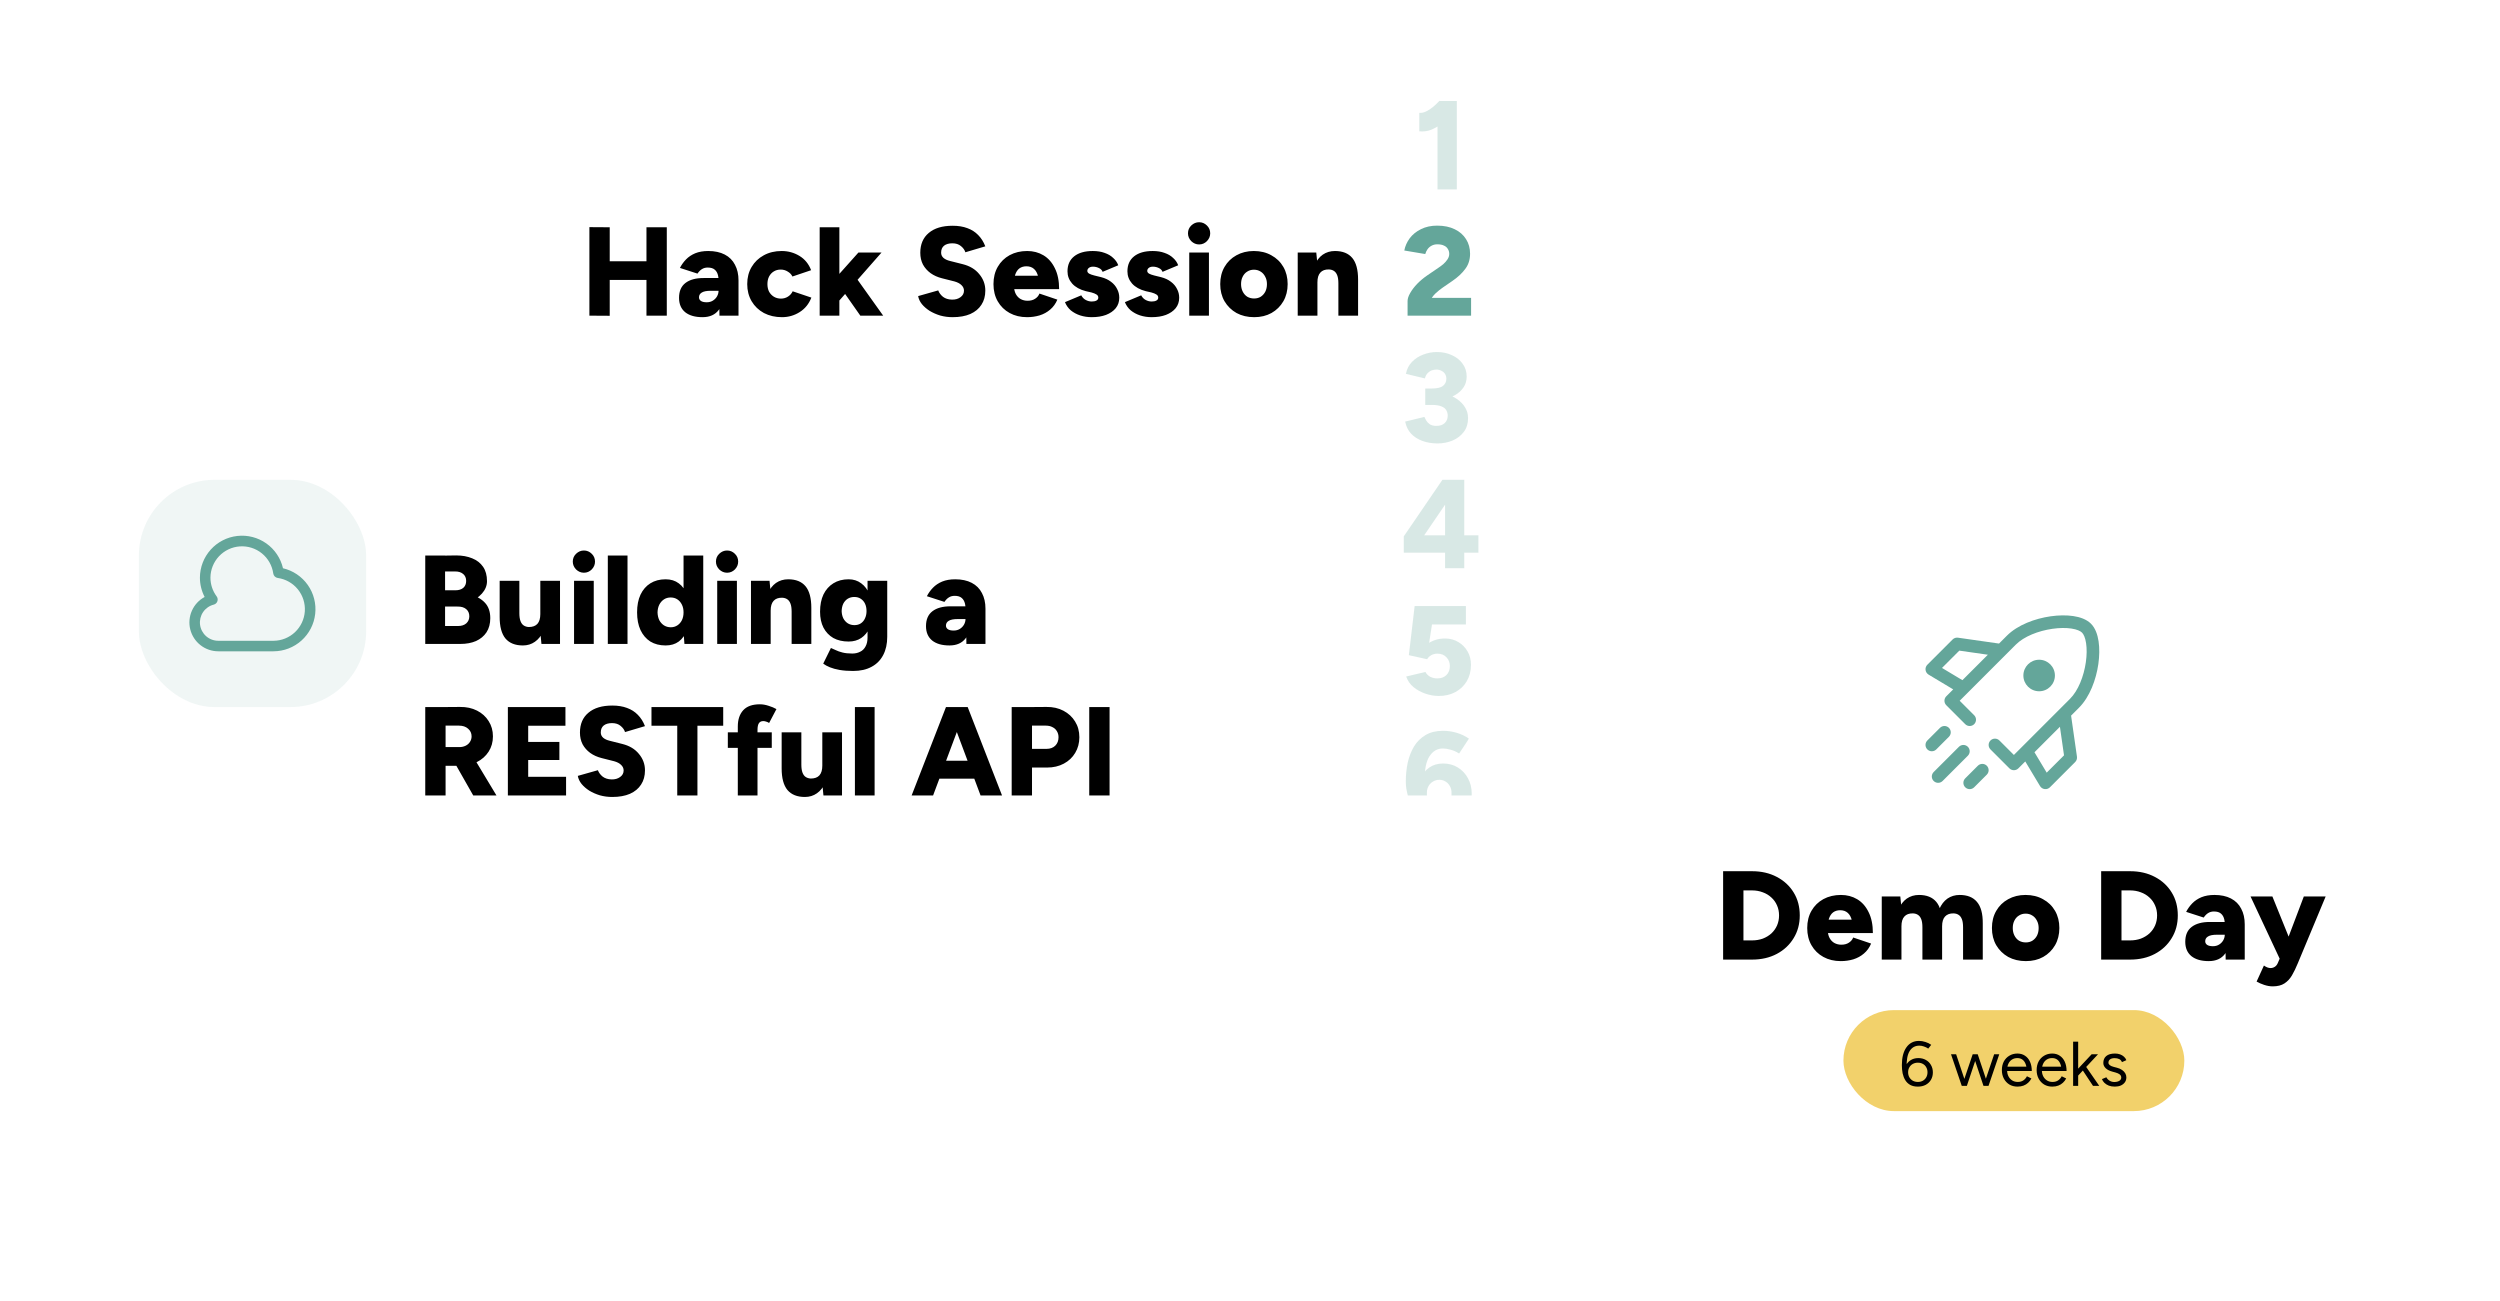 <svg width="198" height="103" viewBox="0 0 198 103" fill="none" xmlns="http://www.w3.org/2000/svg">
<g clip-path="url(#clip0_157_376)">
<g filter="url(#filter0_d_157_376)">
<rect x="112" y="43" width="86" height="60" rx="12" fill="white"/>
<path d="M133.761 81V79.48C134.068 79.48 134.351 79.433 134.611 79.34C134.871 79.24 135.098 79.103 135.291 78.93C135.484 78.75 135.634 78.54 135.741 78.3C135.848 78.053 135.901 77.787 135.901 77.5C135.901 77.213 135.848 76.95 135.741 76.71C135.634 76.463 135.484 76.253 135.291 76.08C135.098 75.9 134.871 75.763 134.611 75.67C134.351 75.57 134.068 75.52 133.761 75.52V74C134.501 74 135.154 74.15 135.721 74.45C136.294 74.75 136.741 75.163 137.061 75.69C137.381 76.21 137.541 76.813 137.541 77.5C137.541 78.18 137.378 78.783 137.051 79.31C136.731 79.837 136.288 80.25 135.721 80.55C135.154 80.85 134.501 81 133.761 81ZM132.311 81V79.48H133.761V81H132.311ZM131.471 81V74H133.081V81H131.471ZM132.311 75.52V74H133.761V75.52H132.311ZM140.792 81.12C140.272 81.12 139.812 81.01 139.412 80.79C139.012 80.57 138.698 80.263 138.472 79.87C138.245 79.477 138.132 79.02 138.132 78.5C138.132 77.98 138.245 77.523 138.472 77.13C138.698 76.737 139.012 76.43 139.412 76.21C139.818 75.99 140.282 75.88 140.802 75.88C141.282 75.88 141.712 75.993 142.092 76.22C142.472 76.447 142.772 76.787 142.992 77.24C143.218 77.687 143.332 78.24 143.332 78.9H141.772C141.778 78.507 141.745 78.177 141.672 77.91C141.605 77.637 141.495 77.433 141.342 77.3C141.188 77.16 140.988 77.09 140.742 77.09C140.522 77.09 140.335 77.147 140.182 77.26C140.035 77.373 139.925 77.54 139.852 77.76C139.785 77.973 139.752 78.243 139.752 78.57C139.752 78.863 139.802 79.103 139.902 79.29C140.002 79.47 140.132 79.603 140.292 79.69C140.458 79.777 140.638 79.82 140.832 79.82C141.072 79.82 141.272 79.767 141.432 79.66C141.598 79.553 141.712 79.417 141.772 79.25L143.192 79.73C143.058 80.05 142.868 80.313 142.622 80.52C142.382 80.727 142.102 80.88 141.782 80.98C141.468 81.073 141.138 81.12 140.792 81.12ZM139.132 78.9L139.142 77.84H142.592V78.9H139.132ZM144.035 81V76H145.505L145.595 76.92V81H144.035ZM147.255 81V78.44L148.815 78.14V81H147.255ZM150.475 81V78.44L152.035 78.14V81H150.475ZM147.255 78.44C147.255 78.173 147.225 77.963 147.165 77.81C147.105 77.65 147.019 77.533 146.905 77.46C146.799 77.387 146.665 77.347 146.505 77.34C146.205 77.333 145.979 77.417 145.825 77.59C145.672 77.757 145.595 78.013 145.595 78.36H145.125C145.125 77.833 145.205 77.387 145.365 77.02C145.525 76.647 145.742 76.363 146.015 76.17C146.295 75.977 146.619 75.88 146.985 75.88C147.592 75.88 148.049 76.063 148.355 76.43C148.662 76.797 148.815 77.367 148.815 78.14L147.255 78.44ZM150.475 78.44C150.475 78.173 150.445 77.963 150.385 77.81C150.325 77.65 150.239 77.533 150.125 77.46C150.019 77.387 149.885 77.347 149.725 77.34C149.432 77.333 149.205 77.417 149.045 77.59C148.892 77.757 148.815 78.013 148.815 78.36H148.355C148.355 77.833 148.432 77.387 148.585 77.02C148.745 76.647 148.962 76.363 149.235 76.17C149.515 75.977 149.839 75.88 150.205 75.88C150.812 75.88 151.269 76.063 151.575 76.43C151.889 76.797 152.042 77.367 152.035 78.14L150.475 78.44ZM155.451 81.12C154.924 81.12 154.457 81.01 154.051 80.79C153.651 80.563 153.334 80.253 153.101 79.86C152.874 79.467 152.761 79.013 152.761 78.5C152.761 77.987 152.874 77.533 153.101 77.14C153.327 76.747 153.641 76.44 154.041 76.22C154.447 75.993 154.907 75.88 155.421 75.88C155.947 75.88 156.411 75.993 156.811 76.22C157.217 76.44 157.534 76.747 157.761 77.14C157.987 77.533 158.101 77.987 158.101 78.5C158.101 79.013 157.987 79.467 157.761 79.86C157.534 80.253 157.221 80.563 156.821 80.79C156.427 81.01 155.971 81.12 155.451 81.12ZM155.441 79.64C155.647 79.64 155.824 79.593 155.971 79.5C156.124 79.4 156.244 79.267 156.331 79.1C156.417 78.927 156.461 78.727 156.461 78.5C156.461 78.273 156.414 78.077 156.321 77.91C156.234 77.737 156.114 77.603 155.961 77.51C155.807 77.41 155.631 77.36 155.431 77.36C155.231 77.36 155.054 77.41 154.901 77.51C154.747 77.603 154.627 77.737 154.541 77.91C154.454 78.077 154.411 78.273 154.411 78.5C154.411 78.72 154.454 78.917 154.541 79.09C154.627 79.263 154.747 79.4 154.901 79.5C155.061 79.593 155.241 79.64 155.441 79.64ZM163.702 81V79.48C164.009 79.48 164.292 79.433 164.552 79.34C164.812 79.24 165.039 79.103 165.232 78.93C165.426 78.75 165.576 78.54 165.682 78.3C165.789 78.053 165.842 77.787 165.842 77.5C165.842 77.213 165.789 76.95 165.682 76.71C165.576 76.463 165.426 76.253 165.232 76.08C165.039 75.9 164.812 75.763 164.552 75.67C164.292 75.57 164.009 75.52 163.702 75.52V74C164.442 74 165.096 74.15 165.662 74.45C166.236 74.75 166.682 75.163 167.002 75.69C167.322 76.21 167.482 76.813 167.482 77.5C167.482 78.18 167.319 78.783 166.992 79.31C166.672 79.837 166.229 80.25 165.662 80.55C165.096 80.85 164.442 81 163.702 81ZM162.252 81V79.48H163.702V81H162.252ZM161.412 81V74H163.022V81H161.412ZM162.252 75.52V74H163.702V75.52H162.252ZM171.273 81L171.233 78.51C171.233 78.243 171.21 78.013 171.163 77.82C171.117 77.62 171.03 77.467 170.903 77.36C170.777 77.247 170.59 77.19 170.343 77.19C170.17 77.19 170.02 77.23 169.893 77.31C169.767 77.383 169.647 77.503 169.533 77.67L168.143 77.22C168.27 76.973 168.43 76.75 168.623 76.55C168.823 76.343 169.067 76.18 169.353 76.06C169.647 75.94 169.99 75.88 170.383 75.88C170.897 75.88 171.333 75.973 171.693 76.16C172.053 76.347 172.323 76.617 172.503 76.97C172.69 77.317 172.783 77.73 172.783 78.21V81H171.273ZM169.933 81.12C169.347 81.12 168.89 80.99 168.563 80.73C168.237 80.463 168.073 80.083 168.073 79.59C168.073 79.063 168.243 78.67 168.583 78.41C168.923 78.15 169.4 78.02 170.013 78.02H171.463L171.473 79.03H170.583C170.257 79.03 170.02 79.077 169.873 79.17C169.727 79.257 169.653 79.383 169.653 79.55C169.653 79.67 169.707 79.767 169.813 79.84C169.92 79.907 170.07 79.94 170.263 79.94C170.45 79.94 170.613 79.897 170.753 79.81C170.893 79.723 171.003 79.61 171.083 79.47C171.163 79.33 171.203 79.177 171.203 79.01L171.653 78.91C171.653 79.61 171.51 80.153 171.223 80.54C170.937 80.927 170.507 81.12 169.933 81.12ZM174.993 83.12C174.779 83.12 174.553 83.08 174.313 83C174.079 82.92 173.883 82.833 173.723 82.74L174.303 81.47C174.396 81.537 174.486 81.587 174.573 81.62C174.666 81.653 174.749 81.67 174.823 81.67C174.949 81.67 175.063 81.637 175.163 81.57C175.263 81.51 175.343 81.41 175.403 81.27L175.993 79.88L177.463 76H179.193L176.983 81.3C176.836 81.66 176.683 81.977 176.523 82.25C176.363 82.523 176.163 82.737 175.923 82.89C175.689 83.043 175.379 83.12 174.993 83.12ZM175.583 81L173.243 76H174.973L176.543 79.88L177.073 81H175.583Z" fill="black"/>
<g clip-path="url(#clip1_157_376)">
<path fill-rule="evenodd" clip-rule="evenodd" d="M153.854 56.853L154.654 56.053C155.298 55.409 156.429 54.962 157.552 54.801C158.106 54.722 158.629 54.717 159.056 54.781C159.499 54.847 159.77 54.977 159.896 55.104C160.023 55.23 160.153 55.501 160.219 55.944C160.283 56.371 160.278 56.894 160.199 57.448C160.038 58.571 159.591 59.702 158.946 60.346L154.5 64.793L153.354 63.647C153.158 63.451 152.842 63.451 152.646 63.647C152.451 63.842 152.451 64.158 152.646 64.354L154.146 65.854C154.342 66.049 154.658 66.049 154.854 65.854L155.401 65.306L156.571 67.257C156.65 67.389 156.786 67.477 156.939 67.496C157.092 67.515 157.245 67.462 157.354 67.354L159.354 65.354C159.465 65.242 159.517 65.085 159.495 64.929L159.03 61.677L159.654 61.053C160.509 60.198 161.012 58.828 161.189 57.589C161.278 56.962 161.289 56.339 161.208 55.795C161.129 55.267 160.952 54.745 160.604 54.397C160.255 54.048 159.733 53.871 159.205 53.792C158.662 53.711 158.038 53.722 157.41 53.811C156.171 53.988 154.802 54.491 153.946 55.346L153.323 55.97L150.071 55.505C149.915 55.483 149.758 55.535 149.646 55.647L147.646 57.647C147.538 57.755 147.485 57.908 147.504 58.061C147.523 58.214 147.611 58.349 147.743 58.429L149.694 59.599L149.146 60.147C149.053 60.24 149 60.367 149 60.5C149 60.633 149.053 60.76 149.146 60.854L150.646 62.354C150.842 62.549 151.158 62.549 151.354 62.354C151.549 62.158 151.549 61.842 151.354 61.647L150.207 60.5L150.854 59.854L153.854 56.853ZM157.099 66.194L156.13 64.578L158.146 62.561L158.47 64.823L157.099 66.194ZM150.423 58.87L152.439 56.854L150.177 56.53L148.806 57.901L150.423 58.87ZM149.354 63.353C149.549 63.158 149.549 62.842 149.354 62.646C149.158 62.451 148.842 62.451 148.646 62.646L147.646 63.646C147.451 63.842 147.451 64.158 147.646 64.353C147.842 64.549 148.158 64.549 148.354 64.353L149.354 63.353ZM150.854 64.854C151.049 64.658 151.049 64.342 150.854 64.147C150.658 63.951 150.342 63.951 150.146 64.147L148.146 66.146C147.951 66.342 147.951 66.658 148.146 66.853C148.342 67.049 148.658 67.049 148.854 66.854L150.854 64.854ZM152.354 66.353C152.549 66.158 152.549 65.842 152.354 65.646C152.158 65.451 151.842 65.451 151.646 65.646L150.646 66.646C150.451 66.842 150.451 67.158 150.646 67.353C150.842 67.549 151.158 67.549 151.354 67.353L152.354 66.353ZM156.5 59.749C157.19 59.749 157.749 59.19 157.749 58.5C157.749 57.81 157.19 57.251 156.5 57.251C155.81 57.251 155.251 57.81 155.251 58.5C155.251 59.19 155.81 59.749 156.5 59.749Z" fill="#64A69A"/>
</g>
<rect x="141" y="85" width="27" height="8" rx="4" fill="#F2D16B"/>
<path d="M146.893 91.06C146.653 91.06 146.452 91.015 146.288 90.925C146.125 90.832 145.995 90.707 145.898 90.55C145.802 90.393 145.732 90.213 145.688 90.01C145.648 89.803 145.628 89.585 145.628 89.355C145.628 89.055 145.658 88.787 145.718 88.55C145.782 88.313 145.872 88.113 145.988 87.95C146.105 87.783 146.247 87.657 146.413 87.57C146.58 87.483 146.768 87.44 146.978 87.44C147.152 87.44 147.323 87.468 147.493 87.525C147.667 87.578 147.82 87.653 147.953 87.75L147.718 88.05C147.612 87.977 147.497 87.92 147.373 87.88C147.25 87.837 147.132 87.815 147.018 87.815C146.678 87.815 146.42 87.958 146.243 88.245C146.067 88.532 145.988 88.967 146.008 89.55L145.918 89.46C145.998 89.257 146.127 89.097 146.303 88.98C146.48 88.86 146.688 88.8 146.928 88.8C147.152 88.8 147.35 88.848 147.523 88.945C147.7 89.042 147.837 89.177 147.933 89.35C148.033 89.52 148.083 89.715 148.083 89.935C148.083 90.152 148.033 90.347 147.933 90.52C147.833 90.69 147.693 90.823 147.513 90.92C147.337 91.013 147.13 91.06 146.893 91.06ZM146.893 90.69C147.043 90.69 147.175 90.658 147.288 90.595C147.405 90.528 147.495 90.438 147.558 90.325C147.625 90.208 147.658 90.075 147.658 89.925C147.658 89.775 147.625 89.643 147.558 89.53C147.495 89.413 147.405 89.323 147.288 89.26C147.175 89.197 147.043 89.165 146.893 89.165C146.747 89.165 146.615 89.197 146.498 89.26C146.382 89.323 146.29 89.413 146.223 89.53C146.157 89.643 146.123 89.775 146.123 89.925C146.123 90.075 146.157 90.208 146.223 90.325C146.29 90.438 146.382 90.528 146.498 90.595C146.615 90.658 146.747 90.69 146.893 90.69ZM152.091 91L152.936 88.5H153.341L152.491 91H152.091ZM150.391 91L151.236 88.5H151.611L150.776 91H150.391ZM150.371 91L149.521 88.5H149.926L150.761 91H150.371ZM152.091 91L151.256 88.5H151.636L152.471 91H152.091ZM154.788 91.06C154.545 91.06 154.33 91.005 154.143 90.895C153.96 90.782 153.815 90.627 153.708 90.43C153.601 90.233 153.548 90.007 153.548 89.75C153.548 89.493 153.6 89.267 153.703 89.07C153.81 88.873 153.956 88.72 154.143 88.61C154.33 88.497 154.541 88.44 154.778 88.44C155.011 88.44 155.213 88.498 155.383 88.615C155.553 88.728 155.685 88.888 155.778 89.095C155.871 89.302 155.918 89.545 155.918 89.825H155.518C155.518 89.612 155.49 89.43 155.433 89.28C155.376 89.127 155.293 89.008 155.183 88.925C155.073 88.842 154.936 88.8 154.773 88.8C154.61 88.8 154.466 88.84 154.343 88.92C154.223 88.997 154.13 89.107 154.063 89.25C153.996 89.393 153.963 89.562 153.963 89.755C153.963 89.945 154 90.11 154.073 90.25C154.146 90.387 154.246 90.495 154.373 90.575C154.5 90.652 154.645 90.69 154.808 90.69C154.985 90.69 155.133 90.648 155.253 90.565C155.373 90.482 155.466 90.373 155.533 90.24L155.888 90.415C155.821 90.545 155.735 90.658 155.628 90.755C155.525 90.852 155.403 90.927 155.263 90.98C155.123 91.033 154.965 91.06 154.788 91.06ZM153.818 89.825V89.48H155.673V89.825H153.818ZM157.542 91.06C157.299 91.06 157.084 91.005 156.897 90.895C156.714 90.782 156.569 90.627 156.462 90.43C156.355 90.233 156.302 90.007 156.302 89.75C156.302 89.493 156.354 89.267 156.457 89.07C156.564 88.873 156.71 88.72 156.897 88.61C157.084 88.497 157.295 88.44 157.532 88.44C157.765 88.44 157.967 88.498 158.137 88.615C158.307 88.728 158.439 88.888 158.532 89.095C158.625 89.302 158.672 89.545 158.672 89.825H158.272C158.272 89.612 158.244 89.43 158.187 89.28C158.13 89.127 158.047 89.008 157.937 88.925C157.827 88.842 157.69 88.8 157.527 88.8C157.364 88.8 157.22 88.84 157.097 88.92C156.977 88.997 156.884 89.107 156.817 89.25C156.75 89.393 156.717 89.562 156.717 89.755C156.717 89.945 156.754 90.11 156.827 90.25C156.9 90.387 157 90.495 157.127 90.575C157.254 90.652 157.399 90.69 157.562 90.69C157.739 90.69 157.887 90.648 158.007 90.565C158.127 90.482 158.22 90.373 158.287 90.24L158.642 90.415C158.575 90.545 158.489 90.658 158.382 90.755C158.279 90.852 158.157 90.927 158.017 90.98C157.877 91.033 157.719 91.06 157.542 91.06ZM156.572 89.825V89.48H158.427V89.825H156.572ZM159.581 90.195L159.326 89.92L160.656 88.5H161.161L159.581 90.195ZM159.191 91V87.5H159.591V91H159.191ZM160.766 91L159.816 89.565L160.076 89.285L161.261 91H160.766ZM162.493 91.06C162.309 91.06 162.149 91.033 162.013 90.98C161.876 90.923 161.761 90.85 161.668 90.76C161.578 90.67 161.513 90.572 161.473 90.465L161.823 90.32C161.879 90.43 161.964 90.52 162.078 90.59C162.191 90.66 162.316 90.695 162.453 90.695C162.609 90.695 162.739 90.665 162.843 90.605C162.949 90.542 163.003 90.455 163.003 90.345C163.003 90.242 162.963 90.158 162.883 90.095C162.806 90.032 162.693 89.98 162.543 89.94L162.303 89.875C162.076 89.815 161.899 89.725 161.773 89.605C161.646 89.482 161.583 89.343 161.583 89.19C161.583 88.953 161.659 88.77 161.813 88.64C161.969 88.507 162.201 88.44 162.508 88.44C162.654 88.44 162.788 88.462 162.908 88.505C163.028 88.548 163.131 88.61 163.218 88.69C163.304 88.767 163.368 88.858 163.408 88.965L163.058 89.12C163.014 89.007 162.943 88.927 162.843 88.88C162.743 88.83 162.621 88.805 162.478 88.805C162.324 88.805 162.204 88.837 162.118 88.9C162.031 88.963 161.988 89.053 161.988 89.17C161.988 89.237 162.023 89.3 162.093 89.36C162.166 89.417 162.273 89.463 162.413 89.5L162.663 89.565C162.826 89.605 162.963 89.665 163.073 89.745C163.183 89.822 163.266 89.91 163.323 90.01C163.379 90.11 163.408 90.217 163.408 90.33C163.408 90.48 163.368 90.61 163.288 90.72C163.208 90.83 163.099 90.915 162.963 90.975C162.826 91.032 162.669 91.06 162.493 91.06Z" fill="black"/>
</g>
<g filter="url(#filter1_d_157_376)">
<rect x="31" width="99" height="58" rx="12" fill="white"/>
<path d="M46.2 20V13H47.81V20H46.2ZM41.68 20V12.99L43.29 13V20.01L41.68 20ZM42.82 17.17V15.69H47.06V17.17H42.82ZM51.98 20L51.94 17.51C51.94 17.243 51.917 17.013 51.87 16.82C51.824 16.62 51.737 16.467 51.61 16.36C51.484 16.247 51.297 16.19 51.05 16.19C50.877 16.19 50.727 16.23 50.6 16.31C50.474 16.383 50.354 16.503 50.24 16.67L48.85 16.22C48.977 15.973 49.137 15.75 49.33 15.55C49.53 15.343 49.774 15.18 50.06 15.06C50.354 14.94 50.697 14.88 51.09 14.88C51.604 14.88 52.04 14.973 52.4 15.16C52.76 15.347 53.03 15.617 53.21 15.97C53.397 16.317 53.49 16.73 53.49 17.21V20H51.98ZM50.64 20.12C50.054 20.12 49.597 19.99 49.27 19.73C48.944 19.463 48.78 19.083 48.78 18.59C48.78 18.063 48.95 17.67 49.29 17.41C49.63 17.15 50.107 17.02 50.72 17.02H52.17L52.18 18.03H51.29C50.964 18.03 50.727 18.077 50.58 18.17C50.434 18.257 50.36 18.383 50.36 18.55C50.36 18.67 50.414 18.767 50.52 18.84C50.627 18.907 50.777 18.94 50.97 18.94C51.157 18.94 51.32 18.897 51.46 18.81C51.6 18.723 51.71 18.61 51.79 18.47C51.87 18.33 51.91 18.177 51.91 18.01L52.36 17.91C52.36 18.61 52.217 19.153 51.93 19.54C51.644 19.927 51.214 20.12 50.64 20.12ZM56.93 20.12C56.396 20.12 55.92 20.01 55.5 19.79C55.086 19.563 54.763 19.253 54.53 18.86C54.296 18.46 54.18 18.007 54.18 17.5C54.18 16.987 54.296 16.533 54.53 16.14C54.763 15.747 55.083 15.44 55.49 15.22C55.903 14.993 56.376 14.88 56.91 14.88C57.423 14.88 57.893 15.01 58.32 15.27C58.746 15.53 59.053 15.907 59.24 16.4L57.76 16.9C57.686 16.74 57.563 16.61 57.39 16.51C57.223 16.403 57.036 16.35 56.83 16.35C56.623 16.35 56.44 16.4 56.28 16.5C56.126 16.593 56.003 16.727 55.91 16.9C55.823 17.073 55.78 17.273 55.78 17.5C55.78 17.727 55.823 17.927 55.91 18.1C56.003 18.267 56.13 18.4 56.29 18.5C56.456 18.6 56.643 18.65 56.85 18.65C57.056 18.65 57.243 18.597 57.41 18.49C57.576 18.383 57.7 18.243 57.78 18.07L59.26 18.57C59.066 19.07 58.756 19.453 58.33 19.72C57.91 19.987 57.443 20.12 56.93 20.12ZM61.398 18.89L60.478 17.81L62.988 15H64.818L61.398 18.89ZM59.918 20V13H61.478V20H59.918ZM63.138 20L61.588 17.79L62.608 16.72L64.948 20H63.138ZM70.447 20.12C70.107 20.12 69.781 20.077 69.467 19.99C69.16 19.897 68.88 19.773 68.627 19.62C68.38 19.46 68.177 19.283 68.017 19.09C67.857 18.89 67.757 18.677 67.717 18.45L69.307 18C69.38 18.193 69.507 18.363 69.687 18.51C69.874 18.65 70.107 18.723 70.387 18.73C70.66 18.737 70.887 18.673 71.067 18.54C71.254 18.407 71.347 18.233 71.347 18.02C71.347 17.853 71.281 17.707 71.147 17.58C71.02 17.453 70.837 17.357 70.597 17.29L69.607 17.04C69.26 16.953 68.957 16.817 68.697 16.63C68.444 16.443 68.244 16.217 68.097 15.95C67.957 15.677 67.887 15.367 67.887 15.02C67.887 14.347 68.111 13.823 68.557 13.45C69.004 13.07 69.634 12.88 70.447 12.88C70.894 12.88 71.284 12.943 71.617 13.07C71.951 13.19 72.234 13.37 72.467 13.61C72.707 13.85 72.897 14.15 73.037 14.51L71.457 14.98C71.404 14.8 71.287 14.637 71.107 14.49C70.934 14.343 70.707 14.27 70.427 14.27C70.147 14.27 69.927 14.333 69.767 14.46C69.614 14.587 69.537 14.77 69.537 15.01C69.537 15.177 69.6 15.317 69.727 15.43C69.854 15.537 70.027 15.617 70.247 15.67L71.237 15.92C71.804 16.06 72.244 16.323 72.557 16.71C72.877 17.09 73.037 17.523 73.037 18.01C73.037 18.45 72.934 18.827 72.727 19.14C72.527 19.453 72.234 19.697 71.847 19.87C71.46 20.037 70.994 20.12 70.447 20.12ZM76.343 20.12C75.823 20.12 75.363 20.01 74.963 19.79C74.563 19.57 74.249 19.263 74.023 18.87C73.796 18.477 73.683 18.02 73.683 17.5C73.683 16.98 73.796 16.523 74.023 16.13C74.249 15.737 74.563 15.43 74.963 15.21C75.369 14.99 75.833 14.88 76.353 14.88C76.833 14.88 77.263 14.993 77.643 15.22C78.023 15.447 78.323 15.787 78.543 16.24C78.769 16.687 78.883 17.24 78.883 17.9H77.323C77.329 17.507 77.296 17.177 77.223 16.91C77.156 16.637 77.046 16.433 76.893 16.3C76.739 16.16 76.539 16.09 76.293 16.09C76.073 16.09 75.886 16.147 75.733 16.26C75.586 16.373 75.476 16.54 75.403 16.76C75.336 16.973 75.303 17.243 75.303 17.57C75.303 17.863 75.353 18.103 75.453 18.29C75.553 18.47 75.683 18.603 75.843 18.69C76.009 18.777 76.189 18.82 76.383 18.82C76.623 18.82 76.823 18.767 76.983 18.66C77.149 18.553 77.263 18.417 77.323 18.25L78.743 18.73C78.609 19.05 78.419 19.313 78.173 19.52C77.933 19.727 77.653 19.88 77.333 19.98C77.019 20.073 76.689 20.12 76.343 20.12ZM74.683 17.9L74.693 16.84H78.143V17.9H74.683ZM81.466 20.12C81.139 20.12 80.833 20.073 80.546 19.98C80.266 19.887 80.019 19.753 79.806 19.58C79.6 19.4 79.446 19.183 79.346 18.93L80.636 18.39C80.723 18.557 80.843 18.68 80.996 18.76C81.15 18.84 81.306 18.88 81.466 18.88C81.626 18.88 81.753 18.853 81.846 18.8C81.939 18.747 81.986 18.67 81.986 18.57C81.986 18.463 81.936 18.38 81.836 18.32C81.743 18.26 81.609 18.207 81.436 18.16L80.996 18.06C80.529 17.94 80.169 17.74 79.916 17.46C79.669 17.18 79.546 16.857 79.546 16.49C79.546 15.977 79.723 15.58 80.076 15.3C80.43 15.02 80.919 14.88 81.546 14.88C81.906 14.88 82.219 14.93 82.486 15.03C82.76 15.123 82.986 15.257 83.166 15.43C83.353 15.597 83.486 15.79 83.566 16.01L82.326 16.53C82.279 16.397 82.183 16.297 82.036 16.23C81.889 16.157 81.733 16.12 81.566 16.12C81.426 16.12 81.316 16.153 81.236 16.22C81.156 16.28 81.116 16.36 81.116 16.46C81.116 16.54 81.163 16.61 81.256 16.67C81.35 16.723 81.49 16.773 81.676 16.82L82.206 16.95C82.519 17.03 82.783 17.153 82.996 17.32C83.21 17.48 83.37 17.67 83.476 17.89C83.59 18.103 83.646 18.333 83.646 18.58C83.646 18.9 83.553 19.177 83.366 19.41C83.18 19.637 82.923 19.813 82.596 19.94C82.276 20.06 81.9 20.12 81.466 20.12ZM86.212 20.12C85.886 20.12 85.579 20.073 85.292 19.98C85.012 19.887 84.766 19.753 84.552 19.58C84.346 19.4 84.192 19.183 84.092 18.93L85.382 18.39C85.469 18.557 85.589 18.68 85.742 18.76C85.896 18.84 86.052 18.88 86.212 18.88C86.372 18.88 86.499 18.853 86.592 18.8C86.686 18.747 86.732 18.67 86.732 18.57C86.732 18.463 86.682 18.38 86.582 18.32C86.489 18.26 86.356 18.207 86.182 18.16L85.742 18.06C85.276 17.94 84.916 17.74 84.662 17.46C84.416 17.18 84.292 16.857 84.292 16.49C84.292 15.977 84.469 15.58 84.822 15.3C85.176 15.02 85.666 14.88 86.292 14.88C86.652 14.88 86.966 14.93 87.232 15.03C87.506 15.123 87.732 15.257 87.912 15.43C88.099 15.597 88.232 15.79 88.312 16.01L87.072 16.53C87.026 16.397 86.929 16.297 86.782 16.23C86.636 16.157 86.479 16.12 86.312 16.12C86.172 16.12 86.062 16.153 85.982 16.22C85.902 16.28 85.862 16.36 85.862 16.46C85.862 16.54 85.909 16.61 86.002 16.67C86.096 16.723 86.236 16.773 86.422 16.82L86.952 16.95C87.266 17.03 87.529 17.153 87.742 17.32C87.956 17.48 88.116 17.67 88.222 17.89C88.336 18.103 88.392 18.333 88.392 18.58C88.392 18.9 88.299 19.177 88.112 19.41C87.926 19.637 87.669 19.813 87.342 19.94C87.022 20.06 86.646 20.12 86.212 20.12ZM89.188 20V15H90.748V20H89.188ZM89.968 14.36C89.735 14.36 89.528 14.273 89.348 14.1C89.175 13.92 89.088 13.713 89.088 13.48C89.088 13.233 89.175 13.027 89.348 12.86C89.528 12.687 89.735 12.6 89.968 12.6C90.208 12.6 90.415 12.687 90.588 12.86C90.761 13.027 90.848 13.233 90.848 13.48C90.848 13.713 90.761 13.92 90.588 14.1C90.415 14.273 90.208 14.36 89.968 14.36ZM94.332 20.12C93.805 20.12 93.338 20.01 92.932 19.79C92.532 19.563 92.215 19.253 91.982 18.86C91.755 18.467 91.642 18.013 91.642 17.5C91.642 16.987 91.755 16.533 91.982 16.14C92.208 15.747 92.522 15.44 92.922 15.22C93.328 14.993 93.788 14.88 94.302 14.88C94.828 14.88 95.292 14.993 95.692 15.22C96.098 15.44 96.415 15.747 96.642 16.14C96.868 16.533 96.982 16.987 96.982 17.5C96.982 18.013 96.868 18.467 96.642 18.86C96.415 19.253 96.102 19.563 95.702 19.79C95.308 20.01 94.852 20.12 94.332 20.12ZM94.322 18.64C94.528 18.64 94.705 18.593 94.852 18.5C95.005 18.4 95.125 18.267 95.212 18.1C95.298 17.927 95.342 17.727 95.342 17.5C95.342 17.273 95.295 17.077 95.202 16.91C95.115 16.737 94.995 16.603 94.842 16.51C94.688 16.41 94.512 16.36 94.312 16.36C94.112 16.36 93.935 16.41 93.782 16.51C93.628 16.603 93.508 16.737 93.422 16.91C93.335 17.077 93.292 17.273 93.292 17.5C93.292 17.72 93.335 17.917 93.422 18.09C93.508 18.263 93.628 18.4 93.782 18.5C93.942 18.593 94.122 18.64 94.322 18.64ZM97.779 20V15H99.249L99.34 15.92V20H97.779ZM101 20V17.44L102.56 17.14V20H101ZM101 17.44C101 17.173 100.97 16.963 100.91 16.81C100.85 16.65 100.763 16.533 100.65 16.46C100.543 16.387 100.41 16.347 100.25 16.34C99.95 16.333 99.723 16.417 99.57 16.59C99.416 16.757 99.34 17.013 99.34 17.36H98.87C98.87 16.833 98.95 16.387 99.109 16.02C99.269 15.647 99.486 15.363 99.76 15.17C100.04 14.977 100.363 14.88 100.73 14.88C101.336 14.88 101.793 15.063 102.1 15.43C102.406 15.797 102.56 16.367 102.56 17.14L101 17.44Z" fill="black"/>
<path d="M108.85 10V3.86L109.01 3H110.38V10H108.85ZM107.41 5.4V3.94C107.59 3.953 107.773 3.913 107.96 3.82C108.153 3.727 108.34 3.603 108.52 3.45C108.707 3.29 108.87 3.133 109.01 2.98L110.03 3.97C109.783 4.25 109.52 4.507 109.24 4.74C108.96 4.967 108.67 5.143 108.37 5.27C108.07 5.39 107.75 5.433 107.41 5.4Z" fill="#64A69A" fill-opacity="0.25"/>
<path d="M108.05 19.8L106.48 18.84C106.48 18.66 106.547 18.453 106.68 18.22C106.813 17.98 106.997 17.737 107.23 17.49C107.47 17.243 107.74 17.017 108.04 16.81L108.92 16.21C109.053 16.123 109.187 16.023 109.32 15.91C109.453 15.79 109.563 15.663 109.65 15.53C109.737 15.39 109.78 15.25 109.78 15.11C109.78 14.963 109.743 14.833 109.67 14.72C109.603 14.6 109.5 14.51 109.36 14.45C109.227 14.383 109.05 14.35 108.83 14.35C108.663 14.35 108.513 14.387 108.38 14.46C108.253 14.527 108.147 14.62 108.06 14.74C107.98 14.853 107.92 14.98 107.88 15.12L106.22 14.84C106.287 14.493 106.43 14.17 106.65 13.87C106.877 13.57 107.173 13.33 107.54 13.15C107.913 12.963 108.34 12.87 108.82 12.87C109.367 12.87 109.833 12.967 110.22 13.16C110.607 13.347 110.903 13.607 111.11 13.94C111.323 14.273 111.43 14.66 111.43 15.1C111.43 15.567 111.3 15.97 111.04 16.31C110.787 16.65 110.45 16.963 110.03 17.25L109.26 17.78C109.073 17.907 108.883 18.06 108.69 18.24C108.503 18.42 108.35 18.637 108.23 18.89C108.11 19.143 108.05 19.447 108.05 19.8ZM106.48 20V18.84L107.67 18.59H111.51V20H106.48Z" fill="#64A69A"/>
<path d="M108.86 30.12C108.42 30.12 108.017 30.053 107.65 29.92C107.29 29.787 106.99 29.593 106.75 29.34C106.517 29.08 106.363 28.763 106.29 28.39L107.81 28.02C107.85 28.1 107.9 28.197 107.96 28.31C108.027 28.423 108.123 28.523 108.25 28.61C108.377 28.69 108.547 28.73 108.76 28.73C109.04 28.73 109.26 28.657 109.42 28.51C109.58 28.357 109.66 28.157 109.66 27.91C109.66 27.763 109.623 27.627 109.55 27.5C109.483 27.367 109.357 27.263 109.17 27.19C108.99 27.11 108.733 27.07 108.4 27.07H107.88V26.03H108.34C108.733 26.03 109.103 26.08 109.45 26.18C109.803 26.273 110.117 26.413 110.39 26.6C110.663 26.787 110.877 27.007 111.03 27.26C111.19 27.513 111.27 27.8 111.27 28.12C111.27 28.547 111.157 28.91 110.93 29.21C110.703 29.51 110.407 29.737 110.04 29.89C109.673 30.043 109.28 30.12 108.86 30.12ZM107.88 26.74V25.77H108.4C108.82 25.77 109.117 25.7 109.29 25.56C109.463 25.42 109.55 25.23 109.55 24.99C109.55 24.85 109.517 24.727 109.45 24.62C109.383 24.513 109.29 24.43 109.17 24.37C109.05 24.303 108.913 24.27 108.76 24.27C108.647 24.27 108.53 24.29 108.41 24.33C108.29 24.37 108.18 24.44 108.08 24.54C107.98 24.64 107.903 24.783 107.85 24.97L106.35 24.61C106.423 24.23 106.583 23.913 106.83 23.66C107.083 23.4 107.383 23.207 107.73 23.08C108.077 22.947 108.433 22.88 108.8 22.88C109.24 22.88 109.637 22.963 109.99 23.13C110.35 23.29 110.633 23.517 110.84 23.81C111.053 24.097 111.16 24.433 111.16 24.82C111.16 25.153 111.077 25.44 110.91 25.68C110.75 25.92 110.533 26.12 110.26 26.28C109.993 26.433 109.693 26.55 109.36 26.63C109.027 26.703 108.687 26.74 108.34 26.74H107.88Z" fill="#64A69A" fill-opacity="0.25"/>
<path d="M107.33 38.08L106.18 37.48L109.24 33L110.18 33.9L107.33 38.08ZM106.18 38.77V37.48L107.05 37.4H112.09V38.77H106.18ZM109.45 40V33.85L109.25 33H110.97V40H109.45Z" fill="#64A69A" fill-opacity="0.25"/>
<path d="M108.95 50.12C108.603 50.12 108.253 50.06 107.9 49.94C107.547 49.82 107.23 49.647 106.95 49.42C106.677 49.193 106.483 48.913 106.37 48.58L107.89 48.22C107.99 48.393 108.123 48.523 108.29 48.61C108.463 48.69 108.647 48.73 108.84 48.73C109.133 48.73 109.37 48.643 109.55 48.47C109.737 48.29 109.83 48.05 109.83 47.75C109.83 47.477 109.74 47.247 109.56 47.06C109.387 46.867 109.147 46.77 108.84 46.77C108.653 46.77 108.487 46.813 108.34 46.9C108.2 46.987 108.097 47.09 108.03 47.21L106.58 46.89L107.04 43H111.1V44.46H107.3L107.04 43.05H108.63L108.01 47.07L107.24 46.89C107.293 46.777 107.38 46.647 107.5 46.5C107.62 46.347 107.773 46.2 107.96 46.06C108.153 45.913 108.377 45.793 108.63 45.7C108.89 45.607 109.183 45.563 109.51 45.57C109.87 45.577 110.2 45.67 110.5 45.85C110.807 46.03 111.05 46.277 111.23 46.59C111.41 46.897 111.5 47.253 111.5 47.66C111.5 48.147 111.39 48.577 111.17 48.95C110.95 49.317 110.65 49.603 110.27 49.81C109.89 50.017 109.45 50.12 108.95 50.12Z" fill="#64A69A" fill-opacity="0.25"/>
<path d="M109.96 58H106.5C106.4 57.607 106.34 57.343 106.34 56.89C106.34 56.383 106.39 55.89 106.49 55.41C106.597 54.93 106.763 54.5 106.99 54.12C107.223 53.74 107.527 53.44 107.9 53.22C108.28 52.993 108.74 52.88 109.28 52.88C109.66 52.88 110.027 52.933 110.38 53.04C110.733 53.147 111.053 53.3 111.34 53.5L110.56 54.68C110.353 54.54 110.133 54.44 109.9 54.38C109.667 54.313 109.46 54.28 109.28 54.28C108.84 54.28 108.487 54.483 108.22 54.89C107.953 55.29 107.823 55.933 107.83 56.82L107.51 56.63C107.663 56.283 107.893 56.003 108.2 55.79C108.507 55.577 108.87 55.47 109.29 55.47C109.737 55.47 110.13 55.577 110.47 55.79C110.81 56.003 111.077 56.29 111.27 56.65C111.463 57.01 111.56 57.413 111.56 57.86L111.556 58H109.96ZM109.96 58V57.78C109.96 57.587 109.917 57.413 109.83 57.26C109.75 57.107 109.637 56.987 109.49 56.9C109.343 56.807 109.18 56.76 109 56.76C108.813 56.76 108.643 56.807 108.49 56.9C108.343 56.987 108.227 57.107 108.14 57.26C108.053 57.413 108.01 57.587 108.01 57.78C108.01 57.967 108.01 58 108.01 58H109.96Z" fill="#64A69A" fill-opacity="0.25"/>
</g>
<g filter="url(#filter2_d_157_376)">
<rect y="37" width="94" height="42" rx="12" fill="white"/>
<path d="M29.2 56V54.58H31.28C31.553 54.58 31.77 54.51 31.93 54.37C32.09 54.223 32.17 54.037 32.17 53.81C32.17 53.57 32.087 53.38 31.92 53.24C31.753 53.1 31.523 53.033 31.23 53.04H29.2V51.82L30.41 51.86C31.083 51.86 31.677 51.93 32.19 52.07C32.71 52.203 33.113 52.423 33.4 52.73C33.687 53.03 33.83 53.44 33.83 53.96C33.83 54.4 33.73 54.773 33.53 55.08C33.33 55.38 33.053 55.61 32.7 55.77C32.347 55.923 31.933 56 31.46 56H29.2ZM28.68 56V49H30.25V56H28.68ZM29.14 53.14V51.75H31.08C31.333 51.75 31.537 51.687 31.69 51.56C31.843 51.427 31.92 51.243 31.92 51.01C31.92 50.77 31.837 50.583 31.67 50.45C31.51 50.317 31.293 50.253 31.02 50.26H29.14V49.02L31.13 48.99C31.61 48.99 32.033 49.067 32.4 49.22C32.767 49.367 33.053 49.59 33.26 49.89C33.467 50.19 33.57 50.57 33.57 51.03C33.57 51.383 33.437 51.71 33.17 52.01C32.91 52.303 32.547 52.543 32.08 52.73C31.613 52.91 31.073 53 30.46 53L29.14 53.14ZM37.883 56L37.793 55.08V51H39.353V56H37.883ZM34.573 53.86V51H36.133V53.56L34.573 53.86ZM36.133 53.56C36.133 53.82 36.163 54.03 36.223 54.19C36.283 54.35 36.37 54.467 36.483 54.54C36.596 54.613 36.73 54.653 36.883 54.66C37.183 54.66 37.41 54.577 37.563 54.41C37.716 54.237 37.793 53.98 37.793 53.64H38.263C38.263 54.167 38.183 54.617 38.023 54.99C37.863 55.357 37.643 55.637 37.363 55.83C37.09 56.023 36.773 56.12 36.413 56.12C35.806 56.12 35.346 55.937 35.033 55.57C34.726 55.197 34.573 54.627 34.573 53.86L36.133 53.56ZM40.465 56V51H42.025V56H40.465ZM41.245 50.36C41.012 50.36 40.805 50.273 40.625 50.1C40.452 49.92 40.365 49.713 40.365 49.48C40.365 49.233 40.452 49.027 40.625 48.86C40.805 48.687 41.012 48.6 41.245 48.6C41.485 48.6 41.692 48.687 41.865 48.86C42.039 49.027 42.125 49.233 42.125 49.48C42.125 49.713 42.039 49.92 41.865 50.1C41.692 50.273 41.485 50.36 41.245 50.36ZM43.139 56V49H44.699V56H43.139ZM49.207 56L49.137 55.07V49H50.697V56H49.207ZM47.717 56.12C47.25 56.12 46.847 56.017 46.507 55.81C46.174 55.597 45.914 55.293 45.727 54.9C45.547 54.507 45.457 54.04 45.457 53.5C45.457 52.953 45.547 52.487 45.727 52.1C45.914 51.707 46.174 51.407 46.507 51.2C46.847 50.987 47.25 50.88 47.717 50.88C48.13 50.88 48.477 50.987 48.757 51.2C49.044 51.407 49.257 51.707 49.397 52.1C49.537 52.487 49.607 52.953 49.607 53.5C49.607 54.04 49.537 54.507 49.397 54.9C49.257 55.293 49.044 55.597 48.757 55.81C48.477 56.017 48.13 56.12 47.717 56.12ZM48.127 54.68C48.32 54.68 48.494 54.63 48.647 54.53C48.8 54.43 48.92 54.293 49.007 54.12C49.094 53.94 49.137 53.733 49.137 53.5C49.137 53.267 49.094 53.063 49.007 52.89C48.92 52.71 48.8 52.57 48.647 52.47C48.494 52.37 48.317 52.32 48.117 52.32C47.917 52.32 47.74 52.37 47.587 52.47C47.434 52.57 47.31 52.71 47.217 52.89C47.13 53.063 47.084 53.267 47.077 53.5C47.084 53.733 47.13 53.94 47.217 54.12C47.31 54.293 47.434 54.43 47.587 54.53C47.747 54.63 47.927 54.68 48.127 54.68ZM51.803 56V51H53.363V56H51.803ZM52.583 50.36C52.35 50.36 52.143 50.273 51.963 50.1C51.79 49.92 51.703 49.713 51.703 49.48C51.703 49.233 51.79 49.027 51.963 48.86C52.143 48.687 52.35 48.6 52.583 48.6C52.823 48.6 53.03 48.687 53.203 48.86C53.377 49.027 53.463 49.233 53.463 49.48C53.463 49.713 53.377 49.92 53.203 50.1C53.03 50.273 52.823 50.36 52.583 50.36ZM54.477 56V51H55.947L56.037 51.92V56H54.477ZM57.697 56V53.44L59.257 53.14V56H57.697ZM57.697 53.44C57.697 53.173 57.667 52.963 57.607 52.81C57.547 52.65 57.46 52.533 57.347 52.46C57.24 52.387 57.107 52.347 56.947 52.34C56.647 52.333 56.42 52.417 56.267 52.59C56.114 52.757 56.037 53.013 56.037 53.36H55.567C55.567 52.833 55.647 52.387 55.807 52.02C55.967 51.647 56.184 51.363 56.457 51.17C56.737 50.977 57.06 50.88 57.427 50.88C58.033 50.88 58.49 51.063 58.797 51.43C59.103 51.797 59.257 52.367 59.257 53.14L57.697 53.44ZM62.569 58.14C62.163 58.14 61.806 58.113 61.499 58.06C61.199 58.007 60.943 57.937 60.729 57.85C60.516 57.763 60.339 57.667 60.199 57.56L60.809 56.32C60.916 56.367 61.043 56.423 61.189 56.49C61.336 56.563 61.516 56.627 61.729 56.68C61.943 56.733 62.199 56.76 62.499 56.76C62.733 56.76 62.939 56.713 63.119 56.62C63.306 56.533 63.449 56.393 63.549 56.2C63.656 56.013 63.709 55.777 63.709 55.49V51H65.269V55.43C65.269 55.99 65.163 56.473 64.949 56.88C64.736 57.287 64.429 57.597 64.029 57.81C63.629 58.03 63.143 58.14 62.569 58.14ZM62.209 55.81C61.743 55.81 61.339 55.717 60.999 55.53C60.666 55.337 60.406 55.063 60.219 54.71C60.039 54.357 59.949 53.937 59.949 53.45C59.949 52.917 60.039 52.46 60.219 52.08C60.406 51.7 60.666 51.407 60.999 51.2C61.339 50.987 61.743 50.88 62.209 50.88C62.596 50.88 62.929 50.987 63.209 51.2C63.496 51.407 63.716 51.703 63.869 52.09C64.023 52.477 64.099 52.94 64.099 53.48C64.099 53.96 64.023 54.373 63.869 54.72C63.716 55.067 63.496 55.337 63.209 55.53C62.929 55.717 62.596 55.81 62.209 55.81ZM62.669 54.51C62.869 54.51 63.039 54.463 63.179 54.37C63.326 54.27 63.436 54.137 63.509 53.97C63.589 53.803 63.629 53.613 63.629 53.4C63.629 53.173 63.589 52.977 63.509 52.81C63.429 52.643 63.316 52.513 63.169 52.42C63.029 52.327 62.859 52.28 62.659 52.28C62.466 52.28 62.293 52.327 62.139 52.42C61.993 52.513 61.876 52.643 61.789 52.81C61.709 52.977 61.666 53.173 61.659 53.4C61.666 53.613 61.709 53.803 61.789 53.97C61.876 54.137 61.996 54.27 62.149 54.37C62.303 54.463 62.476 54.51 62.669 54.51ZM71.539 56L71.499 53.51C71.499 53.243 71.475 53.013 71.429 52.82C71.382 52.62 71.296 52.467 71.169 52.36C71.042 52.247 70.856 52.19 70.609 52.19C70.436 52.19 70.285 52.23 70.159 52.31C70.032 52.383 69.912 52.503 69.799 52.67L68.409 52.22C68.535 51.973 68.695 51.75 68.889 51.55C69.089 51.343 69.332 51.18 69.619 51.06C69.912 50.94 70.255 50.88 70.649 50.88C71.162 50.88 71.599 50.973 71.959 51.16C72.319 51.347 72.589 51.617 72.769 51.97C72.956 52.317 73.049 52.73 73.049 53.21V56H71.539ZM70.199 56.12C69.612 56.12 69.156 55.99 68.829 55.73C68.502 55.463 68.339 55.083 68.339 54.59C68.339 54.063 68.509 53.67 68.849 53.41C69.189 53.15 69.665 53.02 70.279 53.02H71.729L71.739 54.03H70.849C70.522 54.03 70.285 54.077 70.139 54.17C69.992 54.257 69.919 54.383 69.919 54.55C69.919 54.67 69.972 54.767 70.079 54.84C70.186 54.907 70.335 54.94 70.529 54.94C70.716 54.94 70.879 54.897 71.019 54.81C71.159 54.723 71.269 54.61 71.349 54.47C71.429 54.33 71.469 54.177 71.469 54.01L71.919 53.91C71.919 54.61 71.775 55.153 71.489 55.54C71.202 55.927 70.772 56.12 70.199 56.12ZM30.08 65.65V64.17H31.38C31.567 64.17 31.733 64.133 31.88 64.06C32.027 63.987 32.14 63.887 32.22 63.76C32.307 63.627 32.35 63.48 32.35 63.32C32.35 63.073 32.257 62.87 32.07 62.71C31.89 62.55 31.65 62.47 31.35 62.47H30.08V61L31.43 60.99C31.937 60.983 32.387 61.08 32.78 61.28C33.173 61.48 33.48 61.757 33.7 62.11C33.927 62.463 34.04 62.867 34.04 63.32C34.04 63.773 33.927 64.177 33.7 64.53C33.473 64.883 33.16 65.16 32.76 65.36C32.367 65.553 31.913 65.65 31.4 65.65H30.08ZM28.68 68V61H30.29V68H28.68ZM32.48 68L30.9 65.22L32.11 64.33L34.32 68H32.48ZM35.223 68V61H36.833V68H35.223ZM36.393 68V66.52H39.833V68H36.393ZM36.393 65.19V63.76H39.303V65.19H36.393ZM36.393 62.48V61H39.783V62.48H36.393ZM43.492 68.12C43.152 68.12 42.825 68.077 42.512 67.99C42.205 67.897 41.925 67.773 41.672 67.62C41.425 67.46 41.222 67.283 41.062 67.09C40.902 66.89 40.802 66.677 40.762 66.45L42.352 66C42.425 66.193 42.552 66.363 42.732 66.51C42.919 66.65 43.152 66.723 43.432 66.73C43.705 66.737 43.932 66.673 44.112 66.54C44.299 66.407 44.392 66.233 44.392 66.02C44.392 65.853 44.325 65.707 44.192 65.58C44.065 65.453 43.882 65.357 43.642 65.29L42.652 65.04C42.305 64.953 42.002 64.817 41.742 64.63C41.489 64.443 41.289 64.217 41.142 63.95C41.002 63.677 40.932 63.367 40.932 63.02C40.932 62.347 41.155 61.823 41.602 61.45C42.049 61.07 42.679 60.88 43.492 60.88C43.939 60.88 44.329 60.943 44.662 61.07C44.995 61.19 45.279 61.37 45.512 61.61C45.752 61.85 45.942 62.15 46.082 62.51L44.502 62.98C44.449 62.8 44.332 62.637 44.152 62.49C43.979 62.343 43.752 62.27 43.472 62.27C43.192 62.27 42.972 62.333 42.812 62.46C42.659 62.587 42.582 62.77 42.582 63.01C42.582 63.177 42.645 63.317 42.772 63.43C42.899 63.537 43.072 63.617 43.292 63.67L44.282 63.92C44.849 64.06 45.289 64.323 45.602 64.71C45.922 65.09 46.082 65.523 46.082 66.01C46.082 66.45 45.979 66.827 45.772 67.14C45.572 67.453 45.279 67.697 44.892 67.87C44.505 68.037 44.039 68.12 43.492 68.12ZM48.638 68V61.58H50.237V68H48.638ZM46.597 62.48V61H52.278V62.48H46.597ZM53.434 68V62.54C53.434 61.993 53.577 61.563 53.864 61.25C54.151 60.937 54.59 60.78 55.184 60.78C55.404 60.78 55.634 60.82 55.874 60.9C56.114 60.973 56.321 61.06 56.494 61.16L55.914 62.26C55.834 62.207 55.754 62.17 55.674 62.15C55.594 62.123 55.52 62.11 55.454 62.11C55.294 62.11 55.177 62.167 55.104 62.28C55.031 62.387 54.994 62.567 54.994 62.82V68H53.434ZM52.644 64.23V63H56.124V64.23H52.644ZM60.217 68L60.127 67.08V63H61.687V68H60.217ZM56.907 65.86V63H58.467V65.56L56.907 65.86ZM58.467 65.56C58.467 65.82 58.497 66.03 58.557 66.19C58.617 66.35 58.703 66.467 58.817 66.54C58.93 66.613 59.063 66.653 59.217 66.66C59.517 66.66 59.743 66.577 59.897 66.41C60.05 66.237 60.127 65.98 60.127 65.64H60.597C60.597 66.167 60.517 66.617 60.357 66.99C60.197 67.357 59.977 67.637 59.697 67.83C59.423 68.023 59.107 68.12 58.747 68.12C58.14 68.12 57.68 67.937 57.367 67.57C57.06 67.197 56.907 66.627 56.907 65.86L58.467 65.56ZM62.709 68V61H64.269V68H62.709ZM72.661 68L70.041 61H71.641L74.361 68H72.661ZM67.201 68L69.921 61H71.521L68.901 68H67.201ZM68.481 66.67V65.25H73.091V66.67H68.481ZM76.525 65.79V64.31H77.885C78.172 64.31 78.402 64.227 78.575 64.06C78.749 63.887 78.835 63.663 78.835 63.39C78.835 63.21 78.792 63.05 78.705 62.91C78.625 62.77 78.509 62.663 78.355 62.59C78.209 62.51 78.035 62.47 77.835 62.47H76.525V61L77.875 60.99C78.382 60.983 78.832 61.083 79.225 61.29C79.619 61.497 79.925 61.78 80.145 62.14C80.372 62.5 80.485 62.917 80.485 63.39C80.485 63.85 80.375 64.263 80.155 64.63C79.942 64.99 79.642 65.273 79.255 65.48C78.869 65.687 78.425 65.79 77.925 65.79H76.525ZM75.125 68V61H76.735V68H75.125ZM81.268 68V61H82.878V68H81.268Z" fill="black"/>
<rect x="6" y="43" width="18" height="18" rx="6" fill="#64A69A" fill-opacity="0.1"/>
<g clip-path="url(#clip2_157_376)">
<path d="M17.413 50.005C17.228 49.209 16.757 48.508 16.089 48.037C15.421 47.566 14.604 47.356 13.792 47.448C12.979 47.54 12.229 47.927 11.684 48.536C11.139 49.145 10.836 49.933 10.833 50.75C10.833 51.283 10.962 51.807 11.208 52.28C10.759 52.52 10.403 52.905 10.197 53.371C9.99 53.838 9.946 54.36 10.07 54.854C10.195 55.349 10.481 55.788 10.884 56.101C11.286 56.414 11.782 56.584 12.292 56.583H16.667C17.483 56.58 18.27 56.276 18.877 55.731C19.485 55.186 19.871 54.437 19.963 53.626C20.055 52.815 19.847 51.998 19.377 51.331C18.907 50.663 18.208 50.192 17.413 50.005V50.005ZM16.667 55.75H12.292C11.937 55.751 11.594 55.622 11.327 55.388C11.061 55.154 10.889 54.831 10.844 54.478C10.8 54.127 10.885 53.77 11.085 53.477C11.284 53.184 11.585 52.973 11.928 52.886C11.995 52.869 12.055 52.836 12.106 52.79C12.156 52.744 12.194 52.686 12.217 52.621C12.24 52.557 12.247 52.488 12.236 52.421C12.226 52.353 12.2 52.289 12.159 52.234C11.839 51.806 11.666 51.285 11.667 50.75C11.671 50.119 11.915 49.513 12.347 49.054C12.78 48.595 13.37 48.317 13.999 48.274C14.629 48.232 15.251 48.43 15.741 48.827C16.231 49.224 16.553 49.792 16.642 50.417C16.654 50.507 16.695 50.592 16.76 50.656C16.824 50.721 16.909 50.763 16.999 50.775C17.624 50.864 18.192 51.185 18.589 51.675C18.986 52.165 19.183 52.787 19.142 53.417C19.099 54.046 18.821 54.636 18.362 55.069C17.903 55.502 17.297 55.745 16.667 55.75V55.75Z" fill="#64A69A"/>
</g>
</g>
</g>
<defs>
<filter id="filter0_d_157_376" x="112" y="33" width="96" height="70" filterUnits="userSpaceOnUse" color-interpolation-filters="sRGB">
<feFlood flood-opacity="0" result="BackgroundImageFix"/>
<feColorMatrix in="SourceAlpha" type="matrix" values="0 0 0 0 0 0 0 0 0 0 0 0 0 0 0 0 0 0 127 0" result="hardAlpha"/>
<feOffset dx="5" dy="-5"/>
<feGaussianBlur stdDeviation="2.5"/>
<feComposite in2="hardAlpha" operator="out"/>
<feColorMatrix type="matrix" values="0 0 0 0 0 0 0 0 0 0 0 0 0 0 0 0 0 0 0.05 0"/>
<feBlend mode="normal" in2="BackgroundImageFix" result="effect1_dropShadow_157_376"/>
<feBlend mode="normal" in="SourceGraphic" in2="effect1_dropShadow_157_376" result="shape"/>
</filter>
<filter id="filter1_d_157_376" x="31" y="0" width="109" height="68" filterUnits="userSpaceOnUse" color-interpolation-filters="sRGB">
<feFlood flood-opacity="0" result="BackgroundImageFix"/>
<feColorMatrix in="SourceAlpha" type="matrix" values="0 0 0 0 0 0 0 0 0 0 0 0 0 0 0 0 0 0 127 0" result="hardAlpha"/>
<feOffset dx="5" dy="5"/>
<feGaussianBlur stdDeviation="2.5"/>
<feComposite in2="hardAlpha" operator="out"/>
<feColorMatrix type="matrix" values="0 0 0 0 0 0 0 0 0 0 0 0 0 0 0 0 0 0 0.05 0"/>
<feBlend mode="normal" in2="BackgroundImageFix" result="effect1_dropShadow_157_376"/>
<feBlend mode="normal" in="SourceGraphic" in2="effect1_dropShadow_157_376" result="shape"/>
</filter>
<filter id="filter2_d_157_376" x="0" y="27" width="104" height="52" filterUnits="userSpaceOnUse" color-interpolation-filters="sRGB">
<feFlood flood-opacity="0" result="BackgroundImageFix"/>
<feColorMatrix in="SourceAlpha" type="matrix" values="0 0 0 0 0 0 0 0 0 0 0 0 0 0 0 0 0 0 127 0" result="hardAlpha"/>
<feOffset dx="5" dy="-5"/>
<feGaussianBlur stdDeviation="2.5"/>
<feComposite in2="hardAlpha" operator="out"/>
<feColorMatrix type="matrix" values="0 0 0 0 0 0 0 0 0 0 0 0 0 0 0 0 0 0 0.05 0"/>
<feBlend mode="normal" in2="BackgroundImageFix" result="effect1_dropShadow_157_376"/>
<feBlend mode="normal" in="SourceGraphic" in2="effect1_dropShadow_157_376" result="shape"/>
</filter>
<clipPath id="clip0_157_376">
<rect width="198" height="103" fill="white"/>
</clipPath>
<clipPath id="clip1_157_376">
<rect width="15" height="15" fill="white" transform="translate(147 53)"/>
</clipPath>
<clipPath id="clip2_157_376">
<rect width="10" height="10" fill="white" transform="translate(10 47)"/>
</clipPath>
</defs>
</svg>
